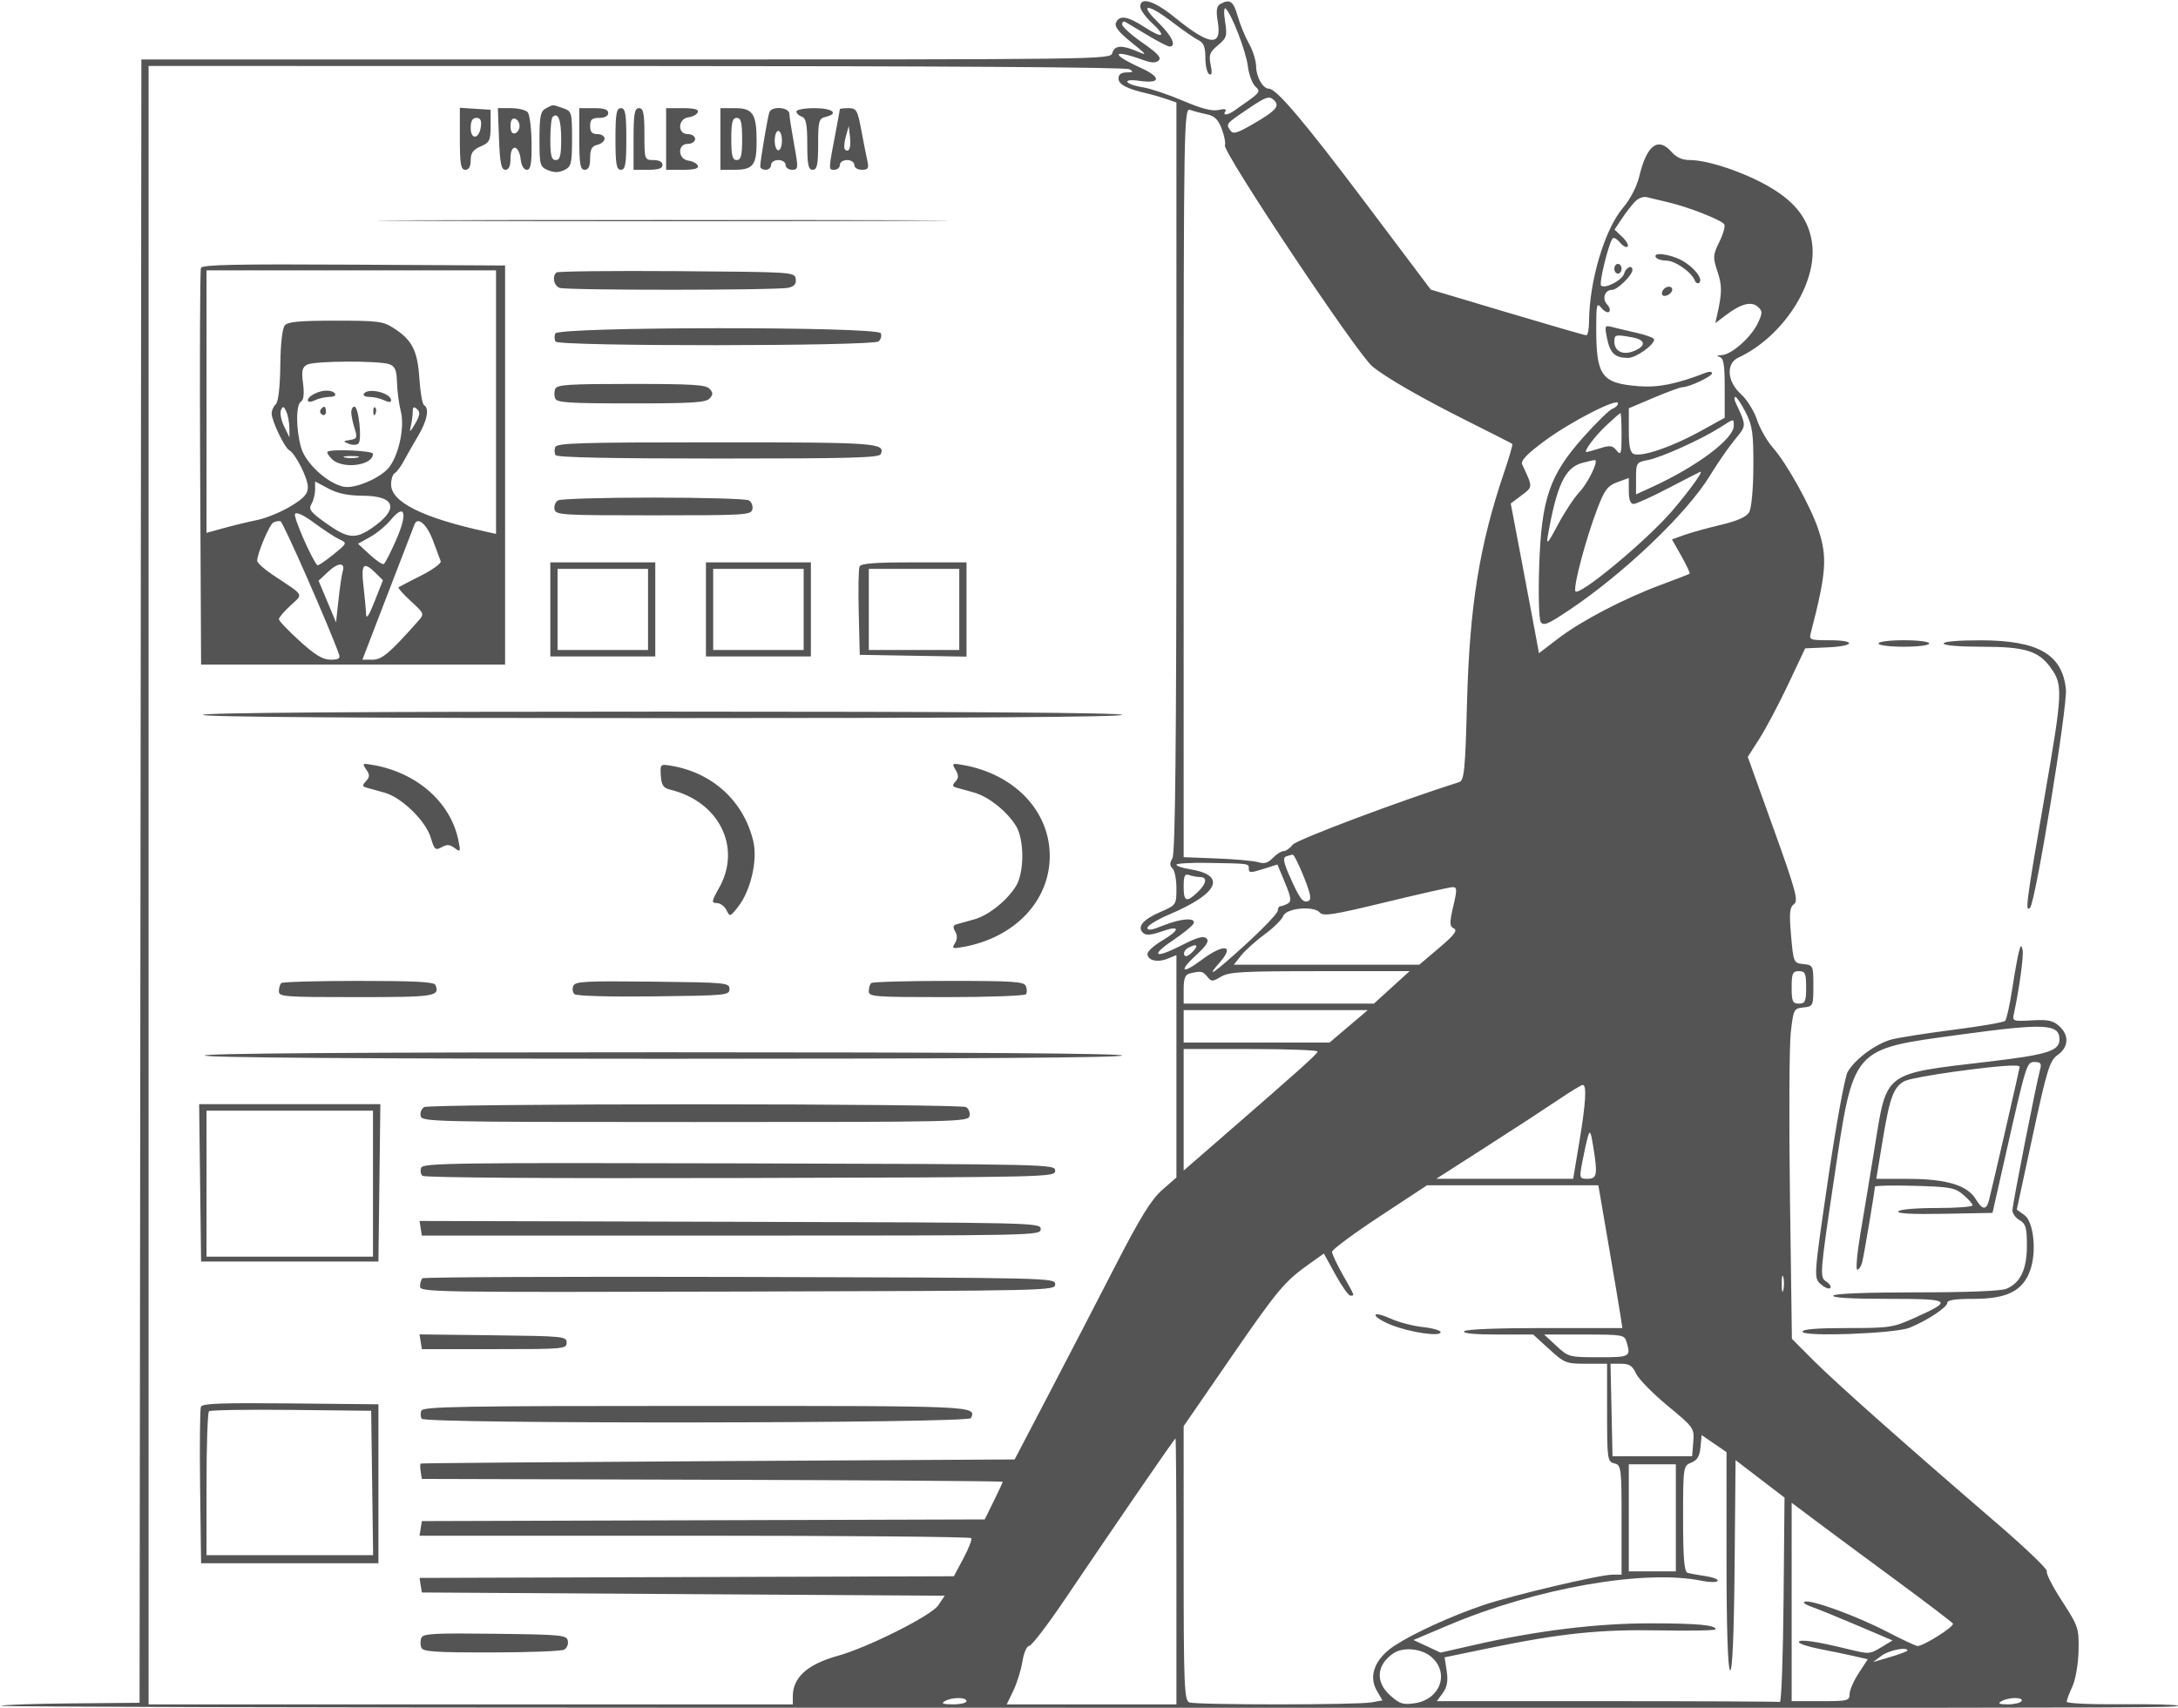 <svg width="464" height="364" viewBox="0 0 464 364" fill="none" xmlns="http://www.w3.org/2000/svg">
<path fill-rule="evenodd" clip-rule="evenodd" d="M242.914 1.408C242.914 2.056 244.018 3.607 245.367 4.855C248.626 7.871 247.8 8.356 243.814 5.767C240.202 3.42 238.467 3.157 237.744 4.844C237.394 5.665 238.353 6.884 241.046 9.039C244.293 11.638 244.485 11.92 242.374 10.993C239.064 9.541 237.454 9.63 236.97 11.293C236.569 12.667 235.918 12.676 133.343 12.676H30.121L29.927 187.763L29.733 362.849L15.197 362.978C7.202 363.049 0.466 363.283 0.227 363.497C-0.012 363.711 66.898 363.892 148.916 363.899C230.934 363.905 322.5 363.914 352.396 363.917C453.926 363.928 464.448 363.886 463.986 363.473C463.733 363.245 458.298 363.104 451.908 363.158C445.244 363.215 440.29 362.985 440.29 362.619C440.29 362.268 440.834 360.813 441.498 359.386C442.166 357.954 442.755 354.548 442.815 351.783C442.916 346.986 442.766 346.533 439.265 341.13C437.254 338.027 435.813 335.191 436.064 334.828C436.313 334.465 431.555 329.896 425.489 324.674C405.777 307.704 390.914 294.501 386.282 289.844L381.745 285.284L381.334 255.277C381.108 238.772 381.183 222.935 381.502 220.084C382.058 215.089 382.157 214.89 384.199 214.68C386.265 214.466 386.32 214.347 386.32 210.059C386.32 205.77 386.265 205.652 384.199 205.438C382.119 205.224 382.07 205.109 381.566 199.343C381.149 194.579 381.267 193.315 382.192 192.666C383.178 191.976 382.581 189.771 377.839 176.579L372.345 161.292L374.861 157.349C376.244 155.181 378.995 149.976 380.974 145.782L384.571 138.158L389.3 137.952C395.227 137.694 395.559 136.429 389.699 136.429C385.603 136.429 385.391 136.345 385.772 134.874C389.084 122.099 389.33 118.747 387.394 112.876C385.781 107.983 380.668 98.757 377.743 95.457C376.475 94.026 374.928 91.321 374.307 89.445C373.686 87.57 372.145 85.109 370.882 83.977C367.939 81.337 367.658 77.453 370.321 76.214C379.836 71.787 387.181 60.434 386.053 51.898C385.381 46.811 382.553 43.066 376.908 39.791C371.617 36.72 363.867 34.108 360.048 34.108C358.386 34.108 357.154 33.568 356.113 32.38C353.237 29.101 350.835 30.894 349.256 37.497C348.723 39.726 347.33 42.431 345.777 44.257C341.865 48.852 338.578 59.856 338.533 68.503C338.525 70.12 338.258 71.442 337.94 71.442C337.622 71.442 330.039 69.253 321.089 66.578L304.814 61.714L290.826 43.13C277.886 25.938 271.93 18.898 270.324 18.898C269.058 18.898 267.634 16.436 267.611 14.204C267.597 12.953 266.909 10.74 266.081 9.285C265.254 7.83 264.171 5.198 263.677 3.435C262.782 0.248 261.998 -0.296 259.968 0.857C259.177 1.306 259.042 2.282 259.438 4.654C260.342 10.059 257.73 9.772 250.177 3.639C245.898 0.165 242.914 -0.752 242.914 1.408ZM246.671 4.71C249.648 7.606 250.75 9.911 249.159 9.911C248.778 9.911 246.642 8.81 244.413 7.465C242.183 6.119 240.067 4.857 239.709 4.658C239.351 4.46 239.06 4.705 239.062 5.203C239.064 5.701 241.012 7.456 243.392 9.105C246.607 11.332 247.494 12.302 246.848 12.882C246.2 13.463 245.336 13.432 243.481 12.765C236.861 10.38 236.535 11.506 242.997 14.443C247.46 16.47 247.339 17.885 242.76 17.228C238.835 16.665 239.555 17.977 243.519 18.611C245.094 18.863 248.917 20.15 252.014 21.47C255.978 23.159 258.221 23.739 259.596 23.43C260.857 23.147 261.372 23.246 261.052 23.71C260.383 24.68 261.522 24.583 263.006 23.543C268.782 19.499 268.654 19.649 267.393 18.374C266.739 17.711 266.036 15.77 265.832 14.059C265.462 10.95 262.342 2.876 261.104 1.825C260.744 1.519 260.692 2.768 260.988 4.6C261.48 7.634 261.344 8.086 259.466 9.645C257.709 11.106 257.48 11.721 257.918 13.814C258.266 15.474 258.167 16.122 257.612 15.814C257.161 15.565 256.792 13.989 256.792 12.314C256.792 10.034 256.425 9.092 255.333 8.568C254.531 8.183 252.036 6.461 249.79 4.741C244.481 0.678 242.505 0.658 246.671 4.71ZM31.66 188.627V363.195H100.279H168.898V361.499C168.898 357.434 172.002 354.641 178.536 352.828C184.878 351.068 198.386 344.282 199.852 342.119L201.267 340.034L145.568 339.689L89.871 339.343L89.625 337.791L89.38 336.241L146.293 336.063L203.207 335.886L205.241 332.084C206.359 329.992 207.119 328.048 206.93 327.763C206.741 327.477 180.214 327.244 147.982 327.244H89.378L89.624 325.689L89.871 324.133L149.827 323.956L209.785 323.779L211.7 319.894C212.754 317.758 213.616 315.896 213.616 315.755C213.616 315.614 185.773 315.42 151.743 315.322L89.871 315.145L89.624 313.59C89.489 312.735 89.489 311.961 89.624 311.872C89.76 311.782 118.286 311.549 153.016 311.353L216.162 310.997L223.389 297.17C227.364 289.565 233.751 277.244 237.582 269.789C242.888 259.463 245.271 255.601 247.585 253.574L250.624 250.914V227.217V203.521L248.746 204.288C246.578 205.174 244.456 204.664 244.456 203.259C244.456 202.727 245.844 201.469 247.54 200.462C251.512 198.105 251.498 197.072 247.513 198.476C245.254 199.272 244.171 199.364 243.556 198.813C242.159 197.56 243.43 195.979 247.13 194.368C250.596 192.857 250.624 192.817 250.624 189.319C250.624 187.379 250.245 185.452 249.781 185.037C249.172 184.49 249.172 183.891 249.781 182.87C250.376 181.872 250.624 158.043 250.624 101.645V21.832L248.504 21.102C247.338 20.702 245.516 20.177 244.456 19.935C240.118 18.949 238.288 18.001 238.288 16.741C238.288 15.858 238.844 15.438 240.023 15.431C241.425 15.422 241.536 15.292 240.601 14.75C239.869 14.326 201.295 14.076 135.552 14.069L31.66 14.059V188.627ZM265.852 23.211C261.11 26.416 261.123 26.399 262.131 27.825C262.694 28.623 263.527 28.395 266.686 26.577C271.91 23.571 272.785 22.574 271.338 21.275C270.35 20.389 269.676 20.627 265.852 23.211ZM116.277 23.102C115.16 23.685 114.928 24.815 114.928 29.663C114.928 35.157 115.041 35.567 116.759 36.268C118.086 36.811 119.038 36.8 120.228 36.229C121.702 35.521 121.867 34.852 121.867 29.573C121.867 23.909 121.798 23.68 119.89 23.029C117.563 22.236 117.95 22.229 116.277 23.102ZM97.966 29.575C97.966 34.987 98.175 36.182 99.123 36.182C99.889 36.182 100.279 35.495 100.279 34.146C100.279 32.607 100.797 31.888 102.399 31.198C104.293 30.385 104.52 29.919 104.52 26.84V23.392L101.243 23.18L97.966 22.967V29.575ZM106.308 29.613C106.5 34.749 106.794 36.182 107.657 36.182C108.409 36.182 108.76 35.394 108.76 33.705C108.76 30.581 110.58 30.82 110.929 33.989C111.073 35.292 111.604 36.182 112.238 36.182C113.066 36.182 113.292 34.903 113.244 30.479C113.21 27.342 112.84 24.386 112.419 23.911C111.999 23.436 110.397 23.046 108.859 23.045L106.062 23.044L106.308 29.613ZM123.409 29.614C123.409 34.992 123.619 36.182 124.566 36.182C125.379 36.182 125.722 35.445 125.722 33.698C125.722 31.795 126.083 31.128 127.264 30.852C128.112 30.653 128.806 30.06 128.806 29.534C128.806 29.008 128.112 28.577 127.264 28.577C126.133 28.577 125.722 28.116 125.722 26.849C125.722 25.466 126.108 25.121 127.65 25.121C128.849 25.121 129.577 24.729 129.577 24.084C129.577 23.335 128.721 23.047 126.493 23.047H123.409V29.614ZM131.119 29.614C131.119 34.992 131.329 36.182 132.276 36.182C133.222 36.182 133.432 34.992 133.432 29.614C133.432 24.237 133.222 23.047 132.276 23.047C131.329 23.047 131.119 24.237 131.119 29.614ZM134.974 29.614V36.182H138.058C140.286 36.182 141.142 35.894 141.142 35.145C141.142 34.5 140.414 34.108 139.215 34.108C137.319 34.108 137.287 34.016 137.287 28.577C137.287 24.122 137.062 23.047 136.131 23.047C135.184 23.047 134.974 24.237 134.974 29.614ZM141.913 29.614V36.182H145.447C147.929 36.182 148.886 35.925 148.663 35.318C148.489 34.843 147.592 34.354 146.672 34.233C144.386 33.931 144.265 30.651 146.539 30.651C147.396 30.651 148.081 30.19 148.081 29.614C148.081 29.038 147.396 28.577 146.539 28.577C144.265 28.577 144.386 25.298 146.672 24.996C147.592 24.875 148.489 24.386 148.663 23.911C148.886 23.304 147.929 23.047 145.447 23.047H141.913V29.614ZM153.478 29.614V36.182H156.408C160.446 36.182 161.188 35.241 161.188 30.122C161.188 24.251 160.396 23.047 156.535 23.047H153.478V29.614ZM163.906 23.911C163.55 24.877 161.959 34.309 161.959 35.451C161.959 35.853 162.479 36.182 163.116 36.182C163.752 36.182 164.272 35.716 164.272 35.145C164.272 34.569 164.957 34.108 165.814 34.108C166.671 34.108 167.356 34.569 167.356 35.145C167.356 35.716 167.988 36.182 168.762 36.182C170.085 36.182 170.11 35.869 169.188 30.824C168.65 27.877 168.19 24.922 168.168 24.256C168.12 22.831 164.413 22.532 163.906 23.911ZM169.669 23.759C169.669 24.152 170.189 24.652 170.826 24.87C171.718 25.178 171.982 26.512 171.982 30.725C171.982 35.115 172.208 36.182 173.139 36.182C174.068 36.182 174.295 35.116 174.295 30.732C174.295 25.863 174.459 25.243 175.837 24.92C178.844 24.215 177.401 23.047 173.524 23.047C171.39 23.047 169.669 23.364 169.669 23.759ZM178.921 23.265C178.921 23.385 178.569 25.33 178.138 27.586C176.458 36.382 176.467 36.182 177.73 36.182C178.385 36.182 178.921 35.716 178.921 35.145C178.921 34.569 179.606 34.108 180.463 34.108C181.32 34.108 182.005 34.569 182.005 35.145C182.005 35.734 182.697 36.182 183.608 36.182C184.947 36.182 185.141 35.868 184.784 34.281C184.549 33.236 183.965 30.28 183.487 27.713C182.696 23.466 182.451 23.047 180.769 23.047C179.753 23.047 178.921 23.145 178.921 23.265ZM252.166 102.777V182.656L259.298 182.933C263.22 183.085 267.184 183.448 268.107 183.739C269.345 184.129 270.148 183.888 271.17 182.817C271.931 182.02 272.956 181.368 273.445 181.368C273.936 181.368 274.812 180.754 275.395 180.004C276.223 178.937 298.335 170.618 310.851 166.666C311.934 166.324 312.153 164.117 312.53 149.795C313.074 129.176 315.177 116.115 320.446 100.625C321.534 97.424 322.316 94.71 322.183 94.594C322.05 94.478 317.778 92.301 312.689 89.756C302.945 84.883 295.393 80.546 292.382 78.094C289.172 75.482 260.375 32.285 260.948 30.944C261.141 30.493 260.839 28.924 260.276 27.456C259.495 25.419 258.734 24.684 257.059 24.348C255.852 24.107 254.257 23.682 253.515 23.404C252.235 22.924 252.166 26.971 252.166 102.777ZM117.734 24.909C117.463 25.152 117.241 27.321 117.241 29.73C117.241 33.161 117.492 34.108 118.398 34.108C119.306 34.108 119.554 33.153 119.554 29.655C119.554 25.514 118.916 23.849 117.734 24.909ZM100.279 27.252C100.279 29.897 102.096 29.66 102.45 26.969C102.624 25.659 102.343 25.121 101.487 25.121C100.652 25.121 100.279 25.778 100.279 27.252ZM108.76 26.849C108.76 28.017 109.113 28.587 109.724 28.404C110.254 28.246 110.688 27.546 110.688 26.849C110.688 26.152 110.254 25.452 109.724 25.293C109.113 25.111 108.76 25.681 108.76 26.849ZM155.791 29.614C155.791 33.148 156.039 34.108 156.948 34.108C157.857 34.108 158.104 33.148 158.104 29.614C158.104 26.081 157.857 25.121 156.948 25.121C156.039 25.121 155.791 26.081 155.791 29.614ZM180.181 29.146C179.832 30.408 179.752 31.627 180.004 31.853C180.876 32.634 181.342 31.468 181.08 29.162L180.817 26.849L180.181 29.146ZM165.043 29.96C165.043 31.101 165.39 32.034 165.814 32.034C166.238 32.034 166.585 31.101 166.585 29.96C166.585 28.819 166.238 27.886 165.814 27.886C165.39 27.886 165.043 28.819 165.043 29.96ZM348.369 42.913C347.707 43.584 346.445 45.212 345.563 46.53L343.959 48.926L345.611 50.502C346.519 51.369 347.026 52.29 346.737 52.549C346.448 52.808 345.723 52.421 345.126 51.689C344.529 50.957 343.84 50.538 343.594 50.758C342.793 51.477 340.588 60.393 341.099 60.851C341.955 61.618 345.592 59.721 346.01 58.289C346.4 56.947 347.77 56.35 347.77 57.521C347.77 58.633 344.582 61.763 343.449 61.763C341.872 61.763 341.239 63.649 342.397 64.899C342.929 65.474 343.112 66.169 342.805 66.445C342.498 66.72 341.754 66.342 341.153 65.605C340.176 64.406 340.06 64.857 340.06 69.84C340.06 80.147 341.158 81.661 349.091 82.294C353.255 82.627 357.19 81.837 363.382 79.424C364.124 79.135 364.732 79.186 364.732 79.536C364.732 80.208 359.872 82.503 358.449 82.503C357.99 82.503 355.228 83.515 352.311 84.75L347.006 86.997L347.003 91.685C346.999 95.165 347.289 96.474 348.127 96.762C349.898 97.371 356.247 95.194 362.089 91.974L367.43 89.03V82.675C367.43 77.613 367.195 76.262 366.274 76.035C365.598 75.868 365.813 75.717 366.793 75.67C368.925 75.568 373.103 71.845 374.535 68.772C375.496 66.711 375.493 66.276 374.511 65.396C373.119 64.148 370.944 64.694 367.771 67.087L365.422 68.86L365.797 67.213C366.881 62.45 366.897 60.852 365.892 57.857C364.882 54.848 364.915 54.331 366.298 51.528C367.126 49.85 367.588 48.164 367.325 47.783C366.687 46.857 359.628 44.09 355.403 43.109C353.537 42.676 351.461 42.181 350.79 42.008C350.12 41.835 349.03 42.243 348.369 42.913ZM91.991 47.071C119.024 47.172 163.261 47.172 190.293 47.071C217.327 46.97 195.208 46.888 141.142 46.888C87.076 46.888 64.958 46.97 91.991 47.071ZM352.781 54.849C353.043 55.229 354.054 55.54 355.027 55.54C356.849 55.54 360.354 57.984 361.046 59.736C361.261 60.28 361.685 60.519 361.99 60.267C362.911 59.502 360.931 56.933 358.322 55.506C355.753 54.102 351.955 53.652 352.781 54.849ZM42.811 57.088C42.607 57.568 42.53 76.782 42.64 99.787L42.84 141.614H75.222H107.604V99.096V56.577L75.394 56.397C50.038 56.255 43.104 56.402 42.811 57.088ZM343.915 57.269C343.915 57.839 344.262 58.306 344.686 58.306C345.11 58.306 345.457 57.839 345.457 57.269C345.457 56.698 345.11 56.232 344.686 56.232C344.262 56.232 343.915 56.698 343.915 57.269ZM43.996 85.581V113.548L47.658 112.534C49.672 111.976 52.882 111.2 54.79 110.81C56.699 110.42 59.907 109.103 61.92 107.882C64.782 106.148 65.582 105.253 65.583 103.784C65.584 101.861 62.944 96.658 61.586 95.905C60.598 95.358 57.874 89.641 57.874 88.115C57.874 87.462 58.27 86.573 58.752 86.141C59.291 85.657 59.664 82.432 59.716 77.812C59.769 73.198 60.15 69.894 60.7 69.3C61.385 68.56 63.943 68.331 71.494 68.331C80.488 68.331 81.609 68.471 83.794 69.868C87.787 72.422 88.956 74.687 89.338 80.608C89.529 83.568 89.987 86.156 90.356 86.361C91.52 87.006 91.002 89.652 89.082 92.874C88.063 94.585 86.7 96.975 86.056 98.185C85.41 99.395 84.53 100.58 84.1 100.818C83.67 101.057 83.317 102.144 83.317 103.234C83.317 106.993 90.053 110.343 103.556 113.3L105.676 113.764V85.689V57.614H74.836H43.996V85.581ZM118.536 58.066C117.575 58.929 117.997 60.918 119.232 61.343C120.832 61.894 165.673 61.87 167.974 61.317C169.236 61.014 169.682 60.466 169.516 59.426C169.285 57.971 169.095 57.959 144.172 57.778C130.361 57.678 118.825 57.807 118.536 58.066ZM354.292 61.809C354.012 62.214 353.969 62.712 354.194 62.915C354.747 63.41 356.251 62.538 356.251 61.722C356.251 60.838 354.92 60.897 354.292 61.809ZM342.378 72.158C343.016 75.292 344.061 76.254 346.841 76.271C348.518 76.28 352.396 73.528 352.396 72.328C352.396 72.02 350.748 71.397 348.733 70.942C346.719 70.487 344.332 69.92 343.428 69.682C341.875 69.273 341.818 69.409 342.378 72.158ZM118.305 71.063C118.069 71.615 118.1 72.393 118.375 72.791C119.1 73.843 186.013 73.794 187.188 72.74C187.663 72.313 187.869 71.536 187.645 71.012C187.018 69.548 118.932 69.598 118.305 71.063ZM343.915 72.74C343.915 74.867 345.723 75.767 348.069 74.808C350.784 73.699 350.609 72.4 347.673 71.874C344.177 71.247 343.915 71.307 343.915 72.74ZM65.43 77.7C64.373 78.253 64.205 79.034 64.561 81.734C64.843 83.871 64.69 85.256 64.137 85.562C63.023 86.179 63.025 91.382 64.139 95.354C65.075 98.684 69.654 102.919 73.175 103.711C75.592 104.256 81.297 101.776 83.004 99.439C85.048 96.642 86.218 90.887 85.393 87.689C85.001 86.168 84.633 83.399 84.577 81.537C84.495 78.841 84.159 78.04 82.932 77.61C80.688 76.824 66.97 76.894 65.43 77.7ZM118.291 82.849C118.047 83.419 118.047 84.353 118.291 84.923C118.665 85.798 121.194 85.96 134.47 85.96C147.516 85.96 150.369 85.783 151.165 84.923C151.931 84.096 151.931 83.677 151.165 82.849C150.369 81.989 147.516 81.812 134.47 81.812C121.194 81.812 118.665 81.974 118.291 82.849ZM66.933 83.941C65.037 84.932 65.171 86.207 67.075 85.293C67.896 84.9 69.304 84.577 70.205 84.577C71.106 84.577 71.629 84.266 71.367 83.886C70.76 83.006 68.674 83.032 66.933 83.941ZM77.535 83.886C77.273 84.266 77.795 84.577 78.697 84.577C79.597 84.577 81.006 84.9 81.826 85.293C82.802 85.762 83.317 85.77 83.317 85.317C83.317 83.737 78.465 82.536 77.535 83.886ZM369.755 85.787C372.112 90.852 372.118 90.609 369.559 93.719C368.22 95.345 365.853 98.77 364.298 101.33C359.43 109.346 346.034 122.148 334.291 130.008C329.751 133.047 328.802 133.44 328.226 132.518C327.851 131.917 327.708 126.562 327.908 120.619C328.393 106.229 330.107 101.237 337.35 93.121C340.113 90.024 342.894 87.311 343.53 87.093C344.165 86.874 344.686 86.357 344.686 85.944C344.686 84.676 334.478 89.922 328.978 94.015C325.161 96.857 323.917 98.185 324.304 99.01C326.586 103.885 326.589 103.717 324.157 105.552L321.848 107.295L323.927 118.232C325.071 124.248 326.425 131.426 326.935 134.182L327.863 139.195L331.968 136.05C336.879 132.289 345.959 127.55 353.922 124.595C357.111 123.412 359.83 122.355 359.965 122.246C360.1 122.137 359.306 120.451 358.203 118.497L356.197 114.947L358.729 114.03C360.123 113.525 363.622 112.553 366.507 111.868C370.099 111.016 372.026 110.17 372.625 109.181C373.132 108.345 373.516 104.25 373.537 99.442C373.57 92.338 373.334 90.673 371.895 87.861C370.971 86.055 369.985 84.577 369.704 84.577C369.422 84.577 369.446 85.121 369.755 85.787ZM59.859 87.382C59.587 87.974 59.883 89.53 60.517 90.839L61.669 93.219L61.645 91.145C61.631 90.005 61.335 88.449 60.987 87.689C60.456 86.531 60.272 86.481 59.859 87.382ZM68.316 87.295C68.072 87.649 68.225 88.134 68.656 88.373C69.087 88.612 69.439 88.322 69.439 87.729C69.439 86.515 68.977 86.336 68.316 87.295ZM74.836 87.866C74.836 88.534 75.153 90.072 75.54 91.282C76.167 93.242 76.061 93.514 74.576 93.749C73.052 93.99 73.029 94.061 74.31 94.572C75.081 94.88 76 94.856 76.354 94.521C77.172 93.746 76.41 86.651 75.509 86.651C75.139 86.651 74.836 87.198 74.836 87.866ZM79.523 87.746C79.56 88.551 79.743 88.715 79.989 88.164C80.212 87.665 80.184 87.068 79.928 86.839C79.672 86.609 79.49 87.017 79.523 87.746ZM87.932 87.723C87.927 88.465 87.743 89.849 87.523 90.8C87.192 92.237 87.348 92.148 88.449 90.272C89.472 88.531 89.565 87.83 88.858 87.196C88.152 86.562 87.941 86.683 87.932 87.723ZM342.235 90.627C339.74 92.967 337.237 96.331 337.99 96.331C338.154 96.331 339.434 95.972 340.834 95.535C343.041 94.845 343.518 94.908 344.418 96.013C345.327 97.127 345.457 96.708 345.457 92.66C345.457 90.116 345.353 88.034 345.228 88.034C345.102 88.034 343.755 89.201 342.235 90.627ZM366.331 91.158C362.323 93.696 353.864 97.504 351.046 98.039C348.629 98.498 348.541 98.635 348.541 101.93V105.346L351.817 103.849C361.441 99.451 369.358 93.537 369.358 90.746C369.358 89.14 369.56 89.112 366.331 91.158ZM118.305 95.26C118.069 95.813 118.1 96.59 118.375 96.989C118.711 97.476 130.058 97.713 153.056 97.713C181.384 97.713 187.307 97.55 187.645 96.76C188.659 94.391 186.764 94.256 152.529 94.256C123.696 94.256 118.671 94.404 118.305 95.26ZM69.763 96.275C69.583 96.433 70.011 97.134 70.714 97.83C72.955 100.051 79.462 99.219 79.462 96.711C79.463 96.026 70.499 95.623 69.763 96.275ZM73.487 97.498C74.23 97.672 75.443 97.672 76.186 97.498C76.928 97.325 76.32 97.182 74.836 97.182C73.352 97.182 72.745 97.325 73.487 97.498ZM337.062 98.647C333.404 99.632 331.635 103.407 329.725 114.306C329.389 116.228 329.827 115.729 331.856 111.886C333.26 109.224 335.354 106.046 336.509 104.823C338.25 102.981 340.502 98.419 339.854 98.047C339.755 97.99 338.499 98.261 337.062 98.647ZM355.511 103.98C351.925 105.857 348.541 107.392 347.994 107.392C347.346 107.392 346.999 106.425 346.999 104.625V101.857L344.554 102.752C342.478 103.512 341.831 104.374 340.276 108.458C337.9 114.69 335.277 124.474 335.59 125.931C335.94 127.561 351.021 115.048 356.436 108.635C360.174 104.209 362.913 100.389 362.253 100.524C362.132 100.548 359.098 102.104 355.511 103.98ZM67.126 104.35C67.126 105.313 66.774 106.691 66.343 107.413C65.678 108.527 66.155 109.147 69.496 111.515C74.089 114.771 75.689 114.942 79.186 112.549C85.083 108.516 84.328 105.68 77.347 105.635C74.117 105.614 71.99 105.172 69.967 104.103L67.126 102.599V104.35ZM118.9 106.621C118.328 106.946 117.986 107.797 118.139 108.512C118.405 109.746 119.473 109.812 139.215 109.812C158.956 109.812 160.025 109.746 160.29 108.512C160.443 107.797 160.101 106.946 159.529 106.621C158.958 106.296 149.816 106.031 139.215 106.031C128.613 106.031 119.472 106.296 118.9 106.621ZM62.849 109.519C62.449 110.1 66.367 119.1 67.609 120.452C67.745 120.601 69.246 119.597 70.944 118.221C73.994 115.749 74.01 115.711 72.313 114.93C71.368 114.496 68.97 112.931 66.982 111.453C64.71 109.764 63.176 109.045 62.849 109.519ZM83.215 110.826C82.223 112.028 80.254 113.653 78.839 114.438L76.266 115.864L78.757 118.169C80.128 119.437 81.479 120.347 81.76 120.191C82.041 120.035 83.242 117.689 84.429 114.977C86.912 109.302 86.272 107.116 83.215 110.826ZM58.19 111.379C57.348 111.886 54.79 117.996 54.79 119.497C54.79 119.935 56.264 121.274 58.067 122.471C65.039 127.106 64.662 126.457 61.879 129.032C60.524 130.284 59.416 131.597 59.416 131.949C59.416 132.299 61.4 134.385 63.826 136.582C67.142 139.588 68.778 140.577 70.431 140.577C72.172 140.577 72.538 140.327 72.197 139.368C70.091 133.447 60.328 111.24 59.76 111.079C59.359 110.964 58.652 111.1 58.19 111.379ZM88.316 111.725C88.128 112.194 85.552 118.878 82.589 126.577L77.203 140.577H79.326C81.374 140.577 82.947 139.253 89.008 132.429C90.457 130.797 90.455 130.793 87.516 128.094C85.898 126.609 84.725 125.282 84.909 125.148C85.094 125.012 87.262 123.883 89.728 122.639C92.194 121.394 94.066 120.021 93.888 119.588C93.71 119.154 92.976 117.194 92.256 115.23C90.984 111.76 89.005 109.999 88.316 111.725ZM69.927 121.815L67.866 123.744L69.728 128.183L71.589 132.622L72.118 127.785C72.409 125.124 72.807 122.429 73.002 121.796C73.617 119.801 72.069 119.81 69.927 121.815ZM117.241 129.861V139.886H128.421H139.6V129.861V119.837H128.421H117.241V129.861ZM150.394 129.861V139.886H161.574H172.753V129.861V119.837H161.574H150.394V129.861ZM183.113 120.738C182.901 121.233 182.825 125.666 182.945 130.589L183.162 139.54L194.534 139.732L205.906 139.923V129.88V119.837H194.703C186.208 119.837 183.405 120.054 183.113 120.738ZM77.425 124.778C77.697 127.115 77.947 129.837 77.98 130.827C78.022 132.066 78.592 131.227 79.811 128.133L81.581 123.639L80.002 122.084C77.448 119.568 76.886 120.156 77.425 124.778ZM118.783 129.861V138.503H128.421H138.058V129.861V121.219H128.421H118.783V129.861ZM151.936 129.861V138.503H161.574H171.211V129.861V121.219H161.574H151.936V129.861ZM185.089 129.861V138.503H194.726H204.364V129.861V121.219H194.726H185.089V129.861ZM400.198 137.121C400.198 137.515 402.511 137.812 405.595 137.812C408.679 137.812 410.992 137.515 410.992 137.121C410.992 136.726 408.679 136.429 405.595 136.429C402.511 136.429 400.198 136.726 400.198 137.121ZM414.076 137.121C414.076 137.538 417.354 137.813 422.364 137.815C431.358 137.818 434.251 138.693 436.805 142.188C439.528 145.915 439.467 147.292 435.589 169.688C431.648 192.456 431.38 194.508 432.48 193.432C433.64 192.299 440.503 150.42 440.118 146.828C439.323 139.41 434.184 136.468 421.978 136.444C417.213 136.435 414.076 136.704 414.076 137.121ZM43.225 152.331C43.225 152.787 76.378 153.022 141.142 153.022C205.906 153.022 239.059 152.787 239.059 152.331C239.059 151.874 205.906 151.639 141.142 151.639C76.378 151.639 43.225 151.874 43.225 152.331ZM78.015 163.963C78.797 165.085 78.79 165.563 77.98 166.439C77.151 167.334 77.16 167.577 78.026 167.825C78.604 167.991 80.35 168.477 81.906 168.906C85.572 169.915 90.687 174.903 91.777 178.53C92.535 181.056 92.773 181.265 94.076 180.536C95.221 179.894 95.811 179.932 96.868 180.718C98.114 181.643 98.168 181.522 97.637 178.98C95.963 170.964 88.896 164.715 79.603 163.033C77.187 162.596 77.099 162.648 78.015 163.963ZM140.785 165.307C140.922 167.319 141.33 167.924 142.789 168.274C153.188 170.768 158.067 180.576 153.197 189.201C151.577 192.072 151.521 192.429 152.694 192.429C153.419 192.429 154.349 193.103 154.759 193.927C155.49 195.398 155.534 195.387 157.185 193.307C159.927 189.855 161.453 183.324 160.475 179.234C158.443 170.737 151.83 164.662 142.998 163.179C140.665 162.787 140.618 162.833 140.785 165.307ZM203.578 164.059C204.258 165.197 204.253 165.791 203.56 166.539C202.85 167.307 202.88 167.591 203.699 167.825C204.277 167.991 205.992 168.468 207.512 168.886C210.625 169.742 214.644 172.974 216.53 176.14C217.296 177.425 217.792 179.887 217.792 182.405C217.792 184.922 217.296 187.384 216.53 188.669C214.644 191.835 210.625 195.068 207.512 195.923C205.992 196.341 204.301 196.81 203.753 196.965C203.046 197.166 202.97 197.608 203.494 198.486C203.973 199.288 203.956 200.169 203.445 200.988C202.73 202.132 202.898 202.207 205.245 201.782C216.19 199.8 223.639 191.953 223.639 182.405C223.639 172.862 216.189 165.009 205.26 163.03C202.806 162.586 202.728 162.634 203.578 164.059ZM273.979 182.507C273.292 182.757 273.452 183.768 274.59 186.356C276.843 191.481 277.516 192.418 278.657 192.025C279.465 191.748 279.276 190.649 277.772 186.866C276.721 184.222 275.647 182.084 275.386 182.114C275.125 182.143 274.491 182.321 273.979 182.507ZM250.624 184.262C250.624 184.537 251.925 184.972 253.515 185.229C261.381 186.5 259.645 190.381 249.232 194.803C246.605 195.919 244.456 197.226 244.456 197.708C244.456 198.343 245.356 198.217 247.733 197.25C251.517 195.71 254.76 195.463 254.297 196.75C254.126 197.226 252.154 198.849 249.914 200.356C244.875 203.749 246.027 204.369 251.834 201.389C255.018 199.756 256.371 199.38 257.009 199.953C257.648 200.525 257.09 201.447 254.877 203.479C251.022 207.019 251.755 207.724 255.991 204.551C260.714 201.012 263.148 201.333 259.876 205.062C256.597 208.8 258.616 207.408 265.273 201.342C269.089 197.863 272.212 194.591 272.212 194.069C272.212 193.547 272.472 193.116 272.79 193.11C273.109 193.104 273.818 192.843 274.368 192.531C275.166 192.077 275.041 191.178 273.752 188.09L272.136 184.218L269.09 185.182C266.446 186.019 266.044 186.013 266.044 185.14C266.044 183.987 266.308 184.026 257.37 183.875C253.66 183.813 250.624 183.986 250.624 184.262ZM252.166 188.899C252.166 192.147 252.753 192.393 255.116 190.138C257.038 188.303 257.291 186.898 255.699 186.898C255.097 186.898 254.056 186.71 253.386 186.479C252.396 186.138 252.166 186.594 252.166 188.899ZM295.047 192.289C283.97 194.971 281.901 195.294 281.169 194.454C279.845 192.936 273.963 193.515 273.359 195.222C273.099 195.955 271.332 197.697 269.432 199.093C267.533 200.49 265.276 202.517 264.416 203.598L262.855 205.565H282.614H302.373L306.601 201.98C309.828 199.243 310.569 198.264 309.732 197.844C308.803 197.377 308.783 196.656 309.602 193.133C310.473 189.39 310.445 188.981 309.317 189.055C308.628 189.1 302.206 190.556 295.047 192.289ZM253.036 202.039C252.454 202.37 252.116 203.011 252.285 203.464C252.482 203.996 253.103 203.78 254.04 202.853C255.512 201.394 254.959 200.946 253.036 202.039ZM430.11 202.8C429.851 203.75 429.209 207.328 428.682 210.75C428.156 214.173 427.477 217.226 427.175 217.534C426.872 217.843 421.979 218.691 416.302 219.418C410.625 220.144 404.673 221.072 403.076 221.479C399.736 222.331 395.223 225.642 393.625 228.413C393.022 229.459 391.143 239.757 389.45 251.298C386.403 272.063 386.387 272.295 387.865 273.625C388.688 274.365 389.606 274.751 389.904 274.482C390.203 274.214 389.808 273.575 389.026 273.063C387.653 272.163 387.711 271.41 390.716 251.289C394.955 222.91 394.308 223.652 417.545 220.48C435.641 218.01 438.748 218.159 438.748 221.497C438.748 223.963 436.179 224.757 423.328 226.264C401.255 228.854 402 228.3 399.456 244.021C398.479 250.058 397.085 258.498 396.357 262.775C395.63 267.053 395.323 270.553 395.674 270.553C396.026 270.553 396.494 269.853 396.716 268.997C397.108 267.48 399.427 253.684 399.427 252.866C399.427 252.64 403.216 252.56 407.847 252.689C415.51 252.902 416.448 253.074 418.256 254.599C419.349 255.521 420.244 256.532 420.244 256.846C420.244 257.16 416.795 257.417 412.579 257.417C408.154 257.417 404.707 257.718 404.424 258.129C404.094 258.607 407.307 258.777 414.209 258.648L424.484 258.454L426.982 247.392C431.738 226.331 431.745 226.306 433.487 226.306C434.731 226.306 434.97 226.631 434.633 227.861C433.791 230.928 428.725 256.698 428.725 257.915C428.725 258.599 429.418 259.547 430.267 260.022C431.555 260.744 431.809 261.634 431.809 265.439C431.809 270.503 430.417 273.412 427.405 274.642C426.259 275.11 419.075 275.392 408.302 275.392C397.623 275.392 390.855 275.656 390.56 276.084C390.25 276.533 394.31 276.775 402.174 276.775C415.853 276.775 416.254 277.074 407.709 280.903C403.264 282.895 402.57 282.997 393.521 282.997C387.034 282.997 384.007 283.243 384.007 283.769C384.007 284.907 403.741 284.179 406.816 282.928C410.56 281.404 414.836 278.587 414.841 277.639C414.845 277.027 416.497 276.775 420.515 276.775C427.499 276.775 430.862 275.112 432.448 270.873C433.944 266.878 433.292 260.338 431.253 258.896L429.654 257.763L433.06 241.949C436.105 227.82 436.67 225.993 438.378 224.788C440.725 223.133 440.85 220.586 438.68 218.641C437.36 217.456 436.318 217.239 432.878 217.431C428.768 217.659 428.692 217.629 429.055 215.935C430.218 210.515 431.162 203.562 430.893 202.406C430.628 201.27 430.511 201.329 430.11 202.8ZM253.515 207.424C252.487 207.665 252.166 208.467 252.166 210.801V213.861H272.434H292.701L296.498 210.405L300.295 206.948H281.215C264.58 206.948 261.879 207.098 260.141 208.119C258.267 209.22 258.089 209.22 257.192 208.119C256.219 206.927 255.898 206.866 253.515 207.424ZM381.694 210.405C381.694 213.4 381.899 213.861 383.236 213.861C384.572 213.861 384.778 213.4 384.778 210.405C384.778 207.409 384.572 206.948 383.236 206.948C381.899 206.948 381.694 207.409 381.694 210.405ZM59.931 209.483C59.648 209.736 59.416 210.514 59.416 211.211C59.416 212.401 60.431 212.479 75.929 212.479C92.727 212.479 93.757 212.32 92.759 209.886C92.491 209.233 88.505 209.022 76.424 209.022C67.635 209.022 60.213 209.229 59.931 209.483ZM122.132 210.091C121.874 210.695 121.994 211.486 122.398 211.848C122.831 212.237 129.761 212.43 139.269 212.32C154.822 212.14 155.406 212.083 155.406 210.75C155.406 209.417 154.822 209.361 139.003 209.181C124.611 209.017 122.544 209.129 122.132 210.091ZM185.603 209.483C185.32 209.736 185.089 210.514 185.089 211.211C185.089 212.401 186.104 212.479 201.62 212.479C210.715 212.479 218.346 212.196 218.584 211.85C218.823 211.504 218.806 210.726 218.547 210.121C218.139 209.165 215.993 209.022 202.097 209.022C193.308 209.022 185.885 209.229 185.603 209.483ZM252.166 218.701V222.158H267.704H283.243L287.319 218.701L291.394 215.244H271.78H252.166V218.701ZM252.166 236.488V249.436L258.912 243.577C277.139 227.746 280.693 224.563 280.693 224.072C280.693 223.78 274.274 223.54 266.429 223.54H252.166V236.488ZM43.611 224.923C43.925 225.378 77.415 225.614 141.573 225.614C206.049 225.614 239.059 225.38 239.059 224.923C239.059 224.466 205.891 224.232 141.097 224.232C75.985 224.232 43.294 224.463 43.611 224.923ZM416.323 228.372C411.411 229.043 406.713 229.918 405.884 230.315C403.475 231.471 402.614 233.717 401.124 242.726L399.723 251.195L406.706 251.21C414.715 251.227 419.176 252.595 420.952 255.579C422.29 257.826 423.167 257.916 423.707 255.861C424.371 253.334 430.267 227.692 430.267 227.33C430.267 226.758 425.586 227.108 416.323 228.372ZM331.964 234.368C329.42 236.089 322.53 240.58 316.654 244.346L305.969 251.195H320.56H335.15L336.448 243.406C337.852 234.983 338.081 231.119 337.168 231.191C336.85 231.217 334.509 232.646 331.964 234.368ZM42.633 252.059L42.84 268.824H61.729H80.619L80.825 252.059L81.032 235.293H61.729H42.426L42.633 252.059ZM90.373 235.905C89.801 236.23 89.459 237.081 89.612 237.796C89.883 239.054 91.741 239.096 148.081 239.096C204.421 239.096 206.279 239.054 206.55 237.796C206.703 237.081 206.361 236.23 205.789 235.905C205.217 235.58 179.249 235.315 148.081 235.315C116.913 235.315 90.945 235.58 90.373 235.905ZM43.996 252.232V267.787H61.729H79.462V252.232V236.676H61.729H43.996V252.232ZM338.287 242.207C338.01 243.158 337.475 245.569 337.099 247.565C336.434 251.093 336.466 251.195 338.238 251.195C340.266 251.195 340.403 250.31 339.358 243.935C338.89 241.081 338.704 240.78 338.287 242.207ZM89.746 248.818C89.49 249.416 89.606 250.197 90.004 250.554C90.447 250.951 116.755 251.134 157.762 251.026C224.216 250.85 224.795 250.837 224.795 249.466C224.795 248.095 224.216 248.082 157.503 247.907C96.9 247.748 90.165 247.838 89.746 248.818ZM293.893 259.241C288.329 262.905 283.777 266.284 283.777 266.748C283.777 267.213 284.813 269.425 286.08 271.665C288.717 276.328 288.629 276.084 287.68 276.084C287.283 276.084 285.85 274.067 284.497 271.602L282.037 267.121L278.982 269.29C273.637 273.087 272.246 274.749 262.103 289.474L252.166 303.901V333.128C252.166 359.142 252.3 362.402 253.386 362.775C254.988 363.326 289.055 363.32 292.134 362.768L294.516 362.34L293.303 360.236C291.481 357.077 292.949 353.39 297.114 350.665C301.155 348.021 309.093 344.393 315.942 342.061C322.101 339.964 340.838 335.54 343.562 335.54H345.457V323.868C345.457 312.777 345.38 312.177 343.915 311.834C342.458 311.492 342.373 310.891 342.373 301.038V290.602H337.907C333.633 290.602 333.296 290.469 330.037 287.491L326.632 284.38H319.037C314.17 284.38 311.613 284.132 311.918 283.689C312.212 283.262 318.765 282.997 329.01 282.997H345.626L345.292 280.75C345.109 279.514 343.959 272.67 342.735 265.54L340.512 252.577H322.26H304.009L293.893 259.241ZM89.624 261.734L89.871 263.294H155.791C221.197 263.294 221.711 263.282 221.711 261.911C221.711 260.541 221.132 260.527 155.544 260.351L89.376 260.175L89.624 261.734ZM379.575 273.664C379.583 275.185 379.741 275.726 379.926 274.865C380.11 274.005 380.103 272.761 379.91 272.1C379.718 271.439 379.566 272.143 379.575 273.664ZM90.003 272.392C89.718 272.648 89.485 273.43 89.485 274.128C89.485 275.354 91.905 275.394 157.14 275.223C224.216 275.048 224.795 275.035 224.795 273.664C224.795 272.293 224.216 272.28 157.658 272.105C120.733 272.007 90.289 272.137 90.003 272.392ZM293.029 280.257C293.029 280.666 294.558 281.608 296.428 282.349C300.452 283.945 306.907 284.887 306.907 283.879C306.907 283.5 305.196 283.008 303.104 282.786C301.013 282.564 297.891 281.736 296.165 280.947C294.403 280.141 293.029 279.838 293.029 280.257ZM89.622 285.921L89.871 287.491H105.291C120.196 287.491 120.711 287.445 120.711 286.108C120.711 284.777 120.127 284.719 105.042 284.538L89.373 284.351L89.622 285.921ZM331.579 286.8C334.155 289.183 334.292 289.219 340.596 289.219C347.31 289.219 347.468 289.132 346.513 285.935C346.066 284.441 345.713 284.38 337.505 284.38H328.964L331.579 286.8ZM343.316 300.454L343.529 310.306H352.01H360.491L360.732 307.288C360.969 304.332 360.859 304.176 355.251 299.542C352.103 296.941 349.09 293.866 348.555 292.708C347.787 291.045 347.112 290.602 345.342 290.602H343.101L343.316 300.454ZM42.806 299.765C42.597 300.255 42.518 307.96 42.632 316.888L42.84 333.121H61.729H80.619V316.182V299.244L61.903 299.059C47.193 298.914 43.106 299.064 42.806 299.765ZM89.778 300.594C89.542 301.146 89.573 301.924 89.848 302.322C90.633 303.461 206.399 303.323 206.867 302.182C207.938 299.57 208.381 299.59 148.378 299.59C98.235 299.59 90.148 299.728 89.778 300.594ZM44.524 300.729C44.234 300.99 43.996 307.995 43.996 316.298V331.392H61.744H79.492L79.284 316.01L79.077 300.627L62.065 300.441C52.709 300.339 44.815 300.469 44.524 300.729ZM362.273 308.401C362.096 310.31 361.574 311.178 360.298 311.68C358.601 312.347 358.564 312.608 358.564 323.628C358.564 332.035 358.808 334.961 359.527 335.162C360.058 335.311 361.802 335.628 363.404 335.867C365.006 336.106 366.135 336.564 365.914 336.886C365.692 337.207 364.208 337.199 362.615 336.868C350.436 334.331 327.269 338.396 308.449 346.371L301.124 349.474L304.009 350.817L306.894 352.16L314.47 350.438C327.566 347.462 340.323 345.91 351.625 345.92C361.679 345.929 365.501 346.282 365.503 347.202C365.504 347.442 360.214 347.542 353.746 347.423C340.79 347.184 332.501 348.046 317.117 351.227L307.759 353.163L308.206 356.087C308.526 358.182 308.291 359.505 307.376 360.757L306.1 362.503H342.355C362.295 362.503 378.869 362.581 379.188 362.676C379.506 362.772 379.858 353.012 379.97 340.988L380.173 319.126L374.958 315.134L369.743 311.142L369.54 333.746C369.408 348.385 369.069 356.202 368.576 355.93C368.101 355.667 367.816 346.87 367.816 332.471V309.433L365.164 307.619L362.512 305.806L362.273 308.401ZM241.842 318.789C237.224 325.531 230.458 335.474 226.808 340.885C223.156 346.297 219.757 350.73 219.253 350.737C218.749 350.745 218.103 352.228 217.818 354.034C217.533 355.84 216.665 358.641 215.887 360.256L214.473 363.195H232.549H250.624V334.849C250.624 319.259 250.537 306.51 250.431 306.517C250.326 306.525 246.46 312.047 241.842 318.789ZM346.999 323.442V334.849H352.01H357.022V323.442V312.034H352.01H346.999V323.442ZM381.694 341.364V362.503H387.862C393.67 362.503 394.03 362.416 394.03 361.009C394.03 360.187 394.903 358.178 395.97 356.545L397.911 353.575L395.006 352.909C393.409 352.542 390.108 351.856 387.669 351.386C385.23 350.916 383.236 350.255 383.236 349.918C383.236 349.219 386.921 349.744 393.644 351.4C398.167 352.513 398.325 352.506 400.727 351.052L403.184 349.565L395.716 346.379C391.608 344.627 387.206 342.834 385.934 342.396C384.662 341.957 384.01 341.467 384.485 341.307C385.892 340.833 395.507 344.338 401.915 347.661C405.191 349.36 408.159 350.75 408.51 350.75C409.842 350.75 416.449 346.559 416.044 345.97C415.81 345.632 410.328 341.458 403.861 336.697C397.393 331.936 389.76 326.282 386.898 324.133L381.694 320.226V341.364ZM89.77 349.007C89.523 349.585 89.52 350.526 89.764 351.096C90.137 351.967 92.521 352.132 104.689 352.123C112.652 352.116 119.637 351.846 120.208 351.521C120.78 351.196 121.122 350.345 120.969 349.63C120.709 348.418 119.664 348.318 105.456 348.143C92.4 347.982 90.156 348.106 89.77 349.007ZM296.817 352.328C293.238 354.792 292.968 358.406 296.148 361.259C298.179 363.08 298.884 363.31 301.353 362.956C306.79 362.175 308.871 356.596 305.014 353.139C302.935 351.274 298.925 350.877 296.817 352.328ZM400.861 352.81L399.041 354.178L402.703 353.091C404.717 352.493 406.366 351.877 406.366 351.722C406.366 350.863 402.413 351.644 400.861 352.81ZM201.28 362.503C200.42 363.002 200.864 363.176 203.015 363.184C204.605 363.19 205.906 362.884 205.906 362.503C205.906 361.623 202.8 361.623 201.28 362.503ZM426.412 362.503C425.532 363.014 425.843 363.176 427.715 363.184C429.068 363.19 430.39 362.884 430.652 362.503C431.263 361.617 427.94 361.617 426.412 362.503Z" fill="#545454"/>
</svg>
